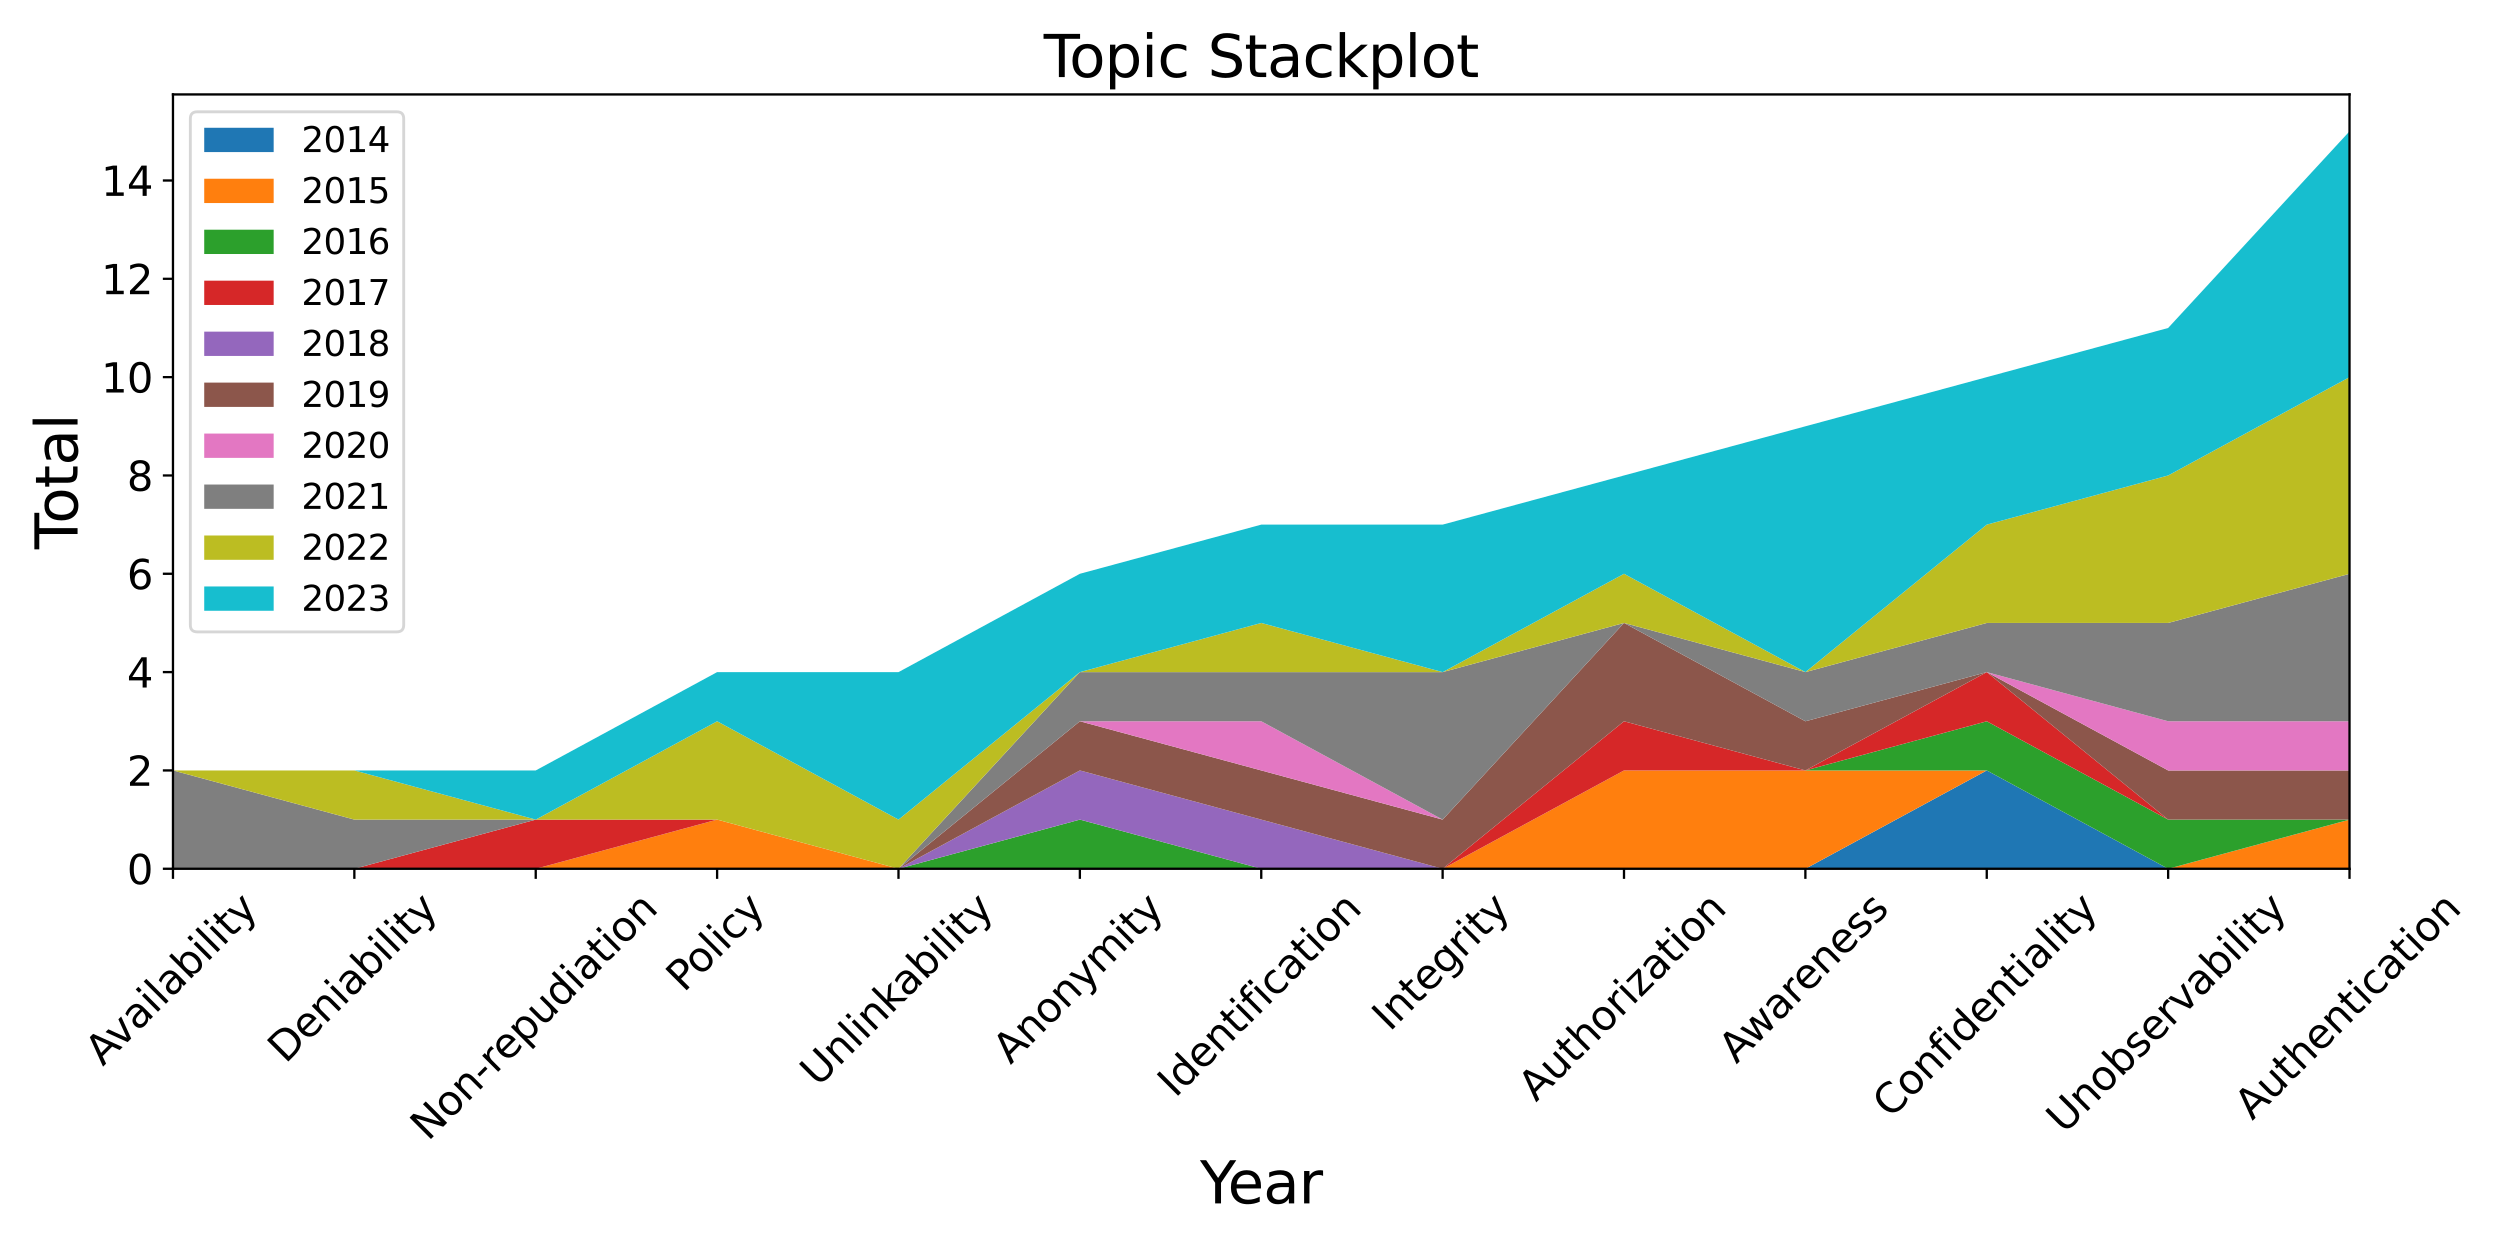 <?xml version="1.0" encoding="utf-8" standalone="no"?>
<!DOCTYPE svg PUBLIC "-//W3C//DTD SVG 1.1//EN"
  "http://www.w3.org/Graphics/SVG/1.1/DTD/svg11.dtd">
<svg xmlns:xlink="http://www.w3.org/1999/xlink" width="864pt" height="432pt" viewBox="0 0 864 432" xmlns="http://www.w3.org/2000/svg" version="1.1">
 <defs>
  <style type="text/css">*{stroke-linejoin: round; stroke-linecap: butt}</style>
 </defs>
 <g id="figure_1">
  <g id="patch_1">
   <path d="M 0 432 
L 864 432 
L 864 0 
L 0 0 
z
" style="fill: #ffffff"/>
  </g>
  <g id="axes_1">
   <g id="patch_2">
    <path d="M 59.78 300.245 
L 811.993 300.245 
L 811.993 32.64 
L 59.78 32.64 
z
" style="fill: #ffffff"/>
   </g>
   <g id="PolyCollection_1">
    <path d="M 59.78 300.245 
L 59.78 300.245 
L 122.464 300.245 
L 185.149 300.245 
L 247.833 300.245 
L 310.518 300.245 
L 373.202 300.245 
L 435.887 300.245 
L 498.571 300.245 
L 561.256 300.245 
L 623.94 300.245 
L 686.624 300.245 
L 749.309 300.245 
L 811.993 300.245 
L 811.993 300.245 
L 811.993 300.245 
L 749.309 300.245 
L 686.624 266.263 
L 623.94 300.245 
L 561.256 300.245 
L 498.571 300.245 
L 435.887 300.245 
L 373.202 300.245 
L 310.518 300.245 
L 247.833 300.245 
L 185.149 300.245 
L 122.464 300.245 
L 59.78 300.245 
z
" clip-path="url(#p90715663e7)" style="fill: #1f77b4"/>
   </g>
   <g id="PolyCollection_2">
    <path d="M 59.78 300.245 
L 59.78 300.245 
L 122.464 300.245 
L 185.149 300.245 
L 247.833 300.245 
L 310.518 300.245 
L 373.202 300.245 
L 435.887 300.245 
L 498.571 300.245 
L 561.256 300.245 
L 623.94 300.245 
L 686.624 266.263 
L 749.309 300.245 
L 811.993 300.245 
L 811.993 283.254 
L 811.993 283.254 
L 749.309 300.245 
L 686.624 266.263 
L 623.94 266.263 
L 561.256 266.263 
L 498.571 300.245 
L 435.887 300.245 
L 373.202 300.245 
L 310.518 300.245 
L 247.833 283.254 
L 185.149 300.245 
L 122.464 300.245 
L 59.78 300.245 
z
" clip-path="url(#p90715663e7)" style="fill: #ff7f0e"/>
   </g>
   <g id="PolyCollection_3">
    <path d="M 59.78 300.245 
L 59.78 300.245 
L 122.464 300.245 
L 185.149 300.245 
L 247.833 283.254 
L 310.518 300.245 
L 373.202 300.245 
L 435.887 300.245 
L 498.571 300.245 
L 561.256 266.263 
L 623.94 266.263 
L 686.624 266.263 
L 749.309 300.245 
L 811.993 283.254 
L 811.993 283.254 
L 811.993 283.254 
L 749.309 283.254 
L 686.624 249.272 
L 623.94 266.263 
L 561.256 266.263 
L 498.571 300.245 
L 435.887 300.245 
L 373.202 283.254 
L 310.518 300.245 
L 247.833 283.254 
L 185.149 300.245 
L 122.464 300.245 
L 59.78 300.245 
z
" clip-path="url(#p90715663e7)" style="fill: #2ca02c"/>
   </g>
   <g id="PolyCollection_4">
    <path d="M 59.78 300.245 
L 59.78 300.245 
L 122.464 300.245 
L 185.149 300.245 
L 247.833 283.254 
L 310.518 300.245 
L 373.202 283.254 
L 435.887 300.245 
L 498.571 300.245 
L 561.256 266.263 
L 623.94 266.263 
L 686.624 249.272 
L 749.309 283.254 
L 811.993 283.254 
L 811.993 283.254 
L 811.993 283.254 
L 749.309 283.254 
L 686.624 232.281 
L 623.94 266.263 
L 561.256 249.272 
L 498.571 300.245 
L 435.887 300.245 
L 373.202 283.254 
L 310.518 300.245 
L 247.833 283.254 
L 185.149 283.254 
L 122.464 300.245 
L 59.78 300.245 
z
" clip-path="url(#p90715663e7)" style="fill: #d62728"/>
   </g>
   <g id="PolyCollection_5">
    <path d="M 59.78 300.245 
L 59.78 300.245 
L 122.464 300.245 
L 185.149 283.254 
L 247.833 283.254 
L 310.518 300.245 
L 373.202 283.254 
L 435.887 300.245 
L 498.571 300.245 
L 561.256 249.272 
L 623.94 266.263 
L 686.624 232.281 
L 749.309 283.254 
L 811.993 283.254 
L 811.993 283.254 
L 811.993 283.254 
L 749.309 283.254 
L 686.624 232.281 
L 623.94 266.263 
L 561.256 249.272 
L 498.571 300.245 
L 435.887 283.254 
L 373.202 266.263 
L 310.518 300.245 
L 247.833 283.254 
L 185.149 283.254 
L 122.464 300.245 
L 59.78 300.245 
z
" clip-path="url(#p90715663e7)" style="fill: #9467bd"/>
   </g>
   <g id="PolyCollection_6">
    <path d="M 59.78 300.245 
L 59.78 300.245 
L 122.464 300.245 
L 185.149 283.254 
L 247.833 283.254 
L 310.518 300.245 
L 373.202 266.263 
L 435.887 283.254 
L 498.571 300.245 
L 561.256 249.272 
L 623.94 266.263 
L 686.624 232.281 
L 749.309 283.254 
L 811.993 283.254 
L 811.993 266.263 
L 811.993 266.263 
L 749.309 266.263 
L 686.624 232.281 
L 623.94 249.272 
L 561.256 215.291 
L 498.571 283.254 
L 435.887 266.263 
L 373.202 249.272 
L 310.518 300.245 
L 247.833 283.254 
L 185.149 283.254 
L 122.464 300.245 
L 59.78 300.245 
z
" clip-path="url(#p90715663e7)" style="fill: #8c564b"/>
   </g>
   <g id="PolyCollection_7">
    <path d="M 59.78 300.245 
L 59.78 300.245 
L 122.464 300.245 
L 185.149 283.254 
L 247.833 283.254 
L 310.518 300.245 
L 373.202 249.272 
L 435.887 266.263 
L 498.571 283.254 
L 561.256 215.291 
L 623.94 249.272 
L 686.624 232.281 
L 749.309 266.263 
L 811.993 266.263 
L 811.993 249.272 
L 811.993 249.272 
L 749.309 249.272 
L 686.624 232.281 
L 623.94 249.272 
L 561.256 215.291 
L 498.571 283.254 
L 435.887 249.272 
L 373.202 249.272 
L 310.518 300.245 
L 247.833 283.254 
L 185.149 283.254 
L 122.464 300.245 
L 59.78 300.245 
z
" clip-path="url(#p90715663e7)" style="fill: #e377c2"/>
   </g>
   <g id="PolyCollection_8">
    <path d="M 59.78 266.263 
L 59.78 300.245 
L 122.464 300.245 
L 185.149 283.254 
L 247.833 283.254 
L 310.518 300.245 
L 373.202 249.272 
L 435.887 249.272 
L 498.571 283.254 
L 561.256 215.291 
L 623.94 249.272 
L 686.624 232.281 
L 749.309 249.272 
L 811.993 249.272 
L 811.993 198.3 
L 811.993 198.3 
L 749.309 215.291 
L 686.624 215.291 
L 623.94 232.281 
L 561.256 215.291 
L 498.571 232.281 
L 435.887 232.281 
L 373.202 232.281 
L 310.518 300.245 
L 247.833 283.254 
L 185.149 283.254 
L 122.464 283.254 
L 59.78 266.263 
z
" clip-path="url(#p90715663e7)" style="fill: #7f7f7f"/>
   </g>
   <g id="PolyCollection_9">
    <path d="M 59.78 266.263 
L 59.78 266.263 
L 122.464 283.254 
L 185.149 283.254 
L 247.833 283.254 
L 310.518 300.245 
L 373.202 232.281 
L 435.887 232.281 
L 498.571 232.281 
L 561.256 215.291 
L 623.94 232.281 
L 686.624 215.291 
L 749.309 215.291 
L 811.993 198.3 
L 811.993 130.337 
L 811.993 130.337 
L 749.309 164.318 
L 686.624 181.309 
L 623.94 232.281 
L 561.256 198.3 
L 498.571 232.281 
L 435.887 215.291 
L 373.202 232.281 
L 310.518 283.254 
L 247.833 249.272 
L 185.149 283.254 
L 122.464 266.263 
L 59.78 266.263 
z
" clip-path="url(#p90715663e7)" style="fill: #bcbd22"/>
   </g>
   <g id="PolyCollection_10">
    <path d="M 59.78 266.263 
L 59.78 266.263 
L 122.464 266.263 
L 185.149 283.254 
L 247.833 249.272 
L 310.518 283.254 
L 373.202 232.281 
L 435.887 215.291 
L 498.571 232.281 
L 561.256 198.3 
L 623.94 232.281 
L 686.624 181.309 
L 749.309 164.318 
L 811.993 130.337 
L 811.993 45.383 
L 811.993 45.383 
L 749.309 113.346 
L 686.624 130.337 
L 623.94 147.328 
L 561.256 164.318 
L 498.571 181.309 
L 435.887 181.309 
L 373.202 198.3 
L 310.518 232.281 
L 247.833 232.281 
L 185.149 266.263 
L 122.464 266.263 
L 59.78 266.263 
z
" clip-path="url(#p90715663e7)" style="fill: #17becf"/>
   </g>
   <g id="matplotlib.axis_1">
    <g id="xtick_1">
     <g id="line2d_1">
      <defs>
       <path id="m2ca0eb088c" d="M 0 0 
L 0 3.5 
" style="stroke: #000000; stroke-width: 0.8"/>
      </defs>
      <g>
       <use xlink:href="#m2ca0eb088c" x="59.78" y="300.245" style="stroke: #000000; stroke-width: 0.8"/>
      </g>
     </g>
     <g id="text_1">
      <!-- Availability -->
      <g transform="translate(35.532 368.725) rotate(-45) scale(0.14 -0.14)">
       <defs>
        <path id="DejaVuSans-41" d="M 2188 4044 
L 1331 1722 
L 3047 1722 
L 2188 4044 
z
M 1831 4666 
L 2547 4666 
L 4325 0 
L 3669 0 
L 3244 1197 
L 1141 1197 
L 716 0 
L 50 0 
L 1831 4666 
z
" transform="scale(0.016)"/>
        <path id="DejaVuSans-76" d="M 191 3500 
L 800 3500 
L 1894 563 
L 2988 3500 
L 3597 3500 
L 2284 0 
L 1503 0 
L 191 3500 
z
" transform="scale(0.016)"/>
        <path id="DejaVuSans-61" d="M 2194 1759 
Q 1497 1759 1228 1600 
Q 959 1441 959 1056 
Q 959 750 1161 570 
Q 1363 391 1709 391 
Q 2188 391 2477 730 
Q 2766 1069 2766 1631 
L 2766 1759 
L 2194 1759 
z
M 3341 1997 
L 3341 0 
L 2766 0 
L 2766 531 
Q 2569 213 2275 61 
Q 1981 -91 1556 -91 
Q 1019 -91 701 211 
Q 384 513 384 1019 
Q 384 1609 779 1909 
Q 1175 2209 1959 2209 
L 2766 2209 
L 2766 2266 
Q 2766 2663 2505 2880 
Q 2244 3097 1772 3097 
Q 1472 3097 1187 3025 
Q 903 2953 641 2809 
L 641 3341 
Q 956 3463 1253 3523 
Q 1550 3584 1831 3584 
Q 2591 3584 2966 3190 
Q 3341 2797 3341 1997 
z
" transform="scale(0.016)"/>
        <path id="DejaVuSans-69" d="M 603 3500 
L 1178 3500 
L 1178 0 
L 603 0 
L 603 3500 
z
M 603 4863 
L 1178 4863 
L 1178 4134 
L 603 4134 
L 603 4863 
z
" transform="scale(0.016)"/>
        <path id="DejaVuSans-6c" d="M 603 4863 
L 1178 4863 
L 1178 0 
L 603 0 
L 603 4863 
z
" transform="scale(0.016)"/>
        <path id="DejaVuSans-62" d="M 3116 1747 
Q 3116 2381 2855 2742 
Q 2594 3103 2138 3103 
Q 1681 3103 1420 2742 
Q 1159 2381 1159 1747 
Q 1159 1113 1420 752 
Q 1681 391 2138 391 
Q 2594 391 2855 752 
Q 3116 1113 3116 1747 
z
M 1159 2969 
Q 1341 3281 1617 3432 
Q 1894 3584 2278 3584 
Q 2916 3584 3314 3078 
Q 3713 2572 3713 1747 
Q 3713 922 3314 415 
Q 2916 -91 2278 -91 
Q 1894 -91 1617 61 
Q 1341 213 1159 525 
L 1159 0 
L 581 0 
L 581 4863 
L 1159 4863 
L 1159 2969 
z
" transform="scale(0.016)"/>
        <path id="DejaVuSans-74" d="M 1172 4494 
L 1172 3500 
L 2356 3500 
L 2356 3053 
L 1172 3053 
L 1172 1153 
Q 1172 725 1289 603 
Q 1406 481 1766 481 
L 2356 481 
L 2356 0 
L 1766 0 
Q 1100 0 847 248 
Q 594 497 594 1153 
L 594 3053 
L 172 3053 
L 172 3500 
L 594 3500 
L 594 4494 
L 1172 4494 
z
" transform="scale(0.016)"/>
        <path id="DejaVuSans-79" d="M 2059 -325 
Q 1816 -950 1584 -1140 
Q 1353 -1331 966 -1331 
L 506 -1331 
L 506 -850 
L 844 -850 
Q 1081 -850 1212 -737 
Q 1344 -625 1503 -206 
L 1606 56 
L 191 3500 
L 800 3500 
L 1894 763 
L 2988 3500 
L 3597 3500 
L 2059 -325 
z
" transform="scale(0.016)"/>
       </defs>
       <use xlink:href="#DejaVuSans-41"/>
       <use xlink:href="#DejaVuSans-76" x="62.533"/>
       <use xlink:href="#DejaVuSans-61" x="121.713"/>
       <use xlink:href="#DejaVuSans-69" x="182.992"/>
       <use xlink:href="#DejaVuSans-6c" x="210.775"/>
       <use xlink:href="#DejaVuSans-61" x="238.559"/>
       <use xlink:href="#DejaVuSans-62" x="299.838"/>
       <use xlink:href="#DejaVuSans-69" x="363.314"/>
       <use xlink:href="#DejaVuSans-6c" x="391.098"/>
       <use xlink:href="#DejaVuSans-69" x="418.881"/>
       <use xlink:href="#DejaVuSans-74" x="446.664"/>
       <use xlink:href="#DejaVuSans-79" x="485.873"/>
      </g>
     </g>
    </g>
    <g id="xtick_2">
     <g id="line2d_2">
      <g>
       <use xlink:href="#m2ca0eb088c" x="122.464" y="300.245" style="stroke: #000000; stroke-width: 0.8"/>
      </g>
     </g>
     <g id="text_2">
      <!-- Deniability -->
      <g transform="translate(98.656 367.846) rotate(-45) scale(0.14 -0.14)">
       <defs>
        <path id="DejaVuSans-44" d="M 1259 4147 
L 1259 519 
L 2022 519 
Q 2988 519 3436 956 
Q 3884 1394 3884 2338 
Q 3884 3275 3436 3711 
Q 2988 4147 2022 4147 
L 1259 4147 
z
M 628 4666 
L 1925 4666 
Q 3281 4666 3915 4102 
Q 4550 3538 4550 2338 
Q 4550 1131 3912 565 
Q 3275 0 1925 0 
L 628 0 
L 628 4666 
z
" transform="scale(0.016)"/>
        <path id="DejaVuSans-65" d="M 3597 1894 
L 3597 1613 
L 953 1613 
Q 991 1019 1311 708 
Q 1631 397 2203 397 
Q 2534 397 2845 478 
Q 3156 559 3463 722 
L 3463 178 
Q 3153 47 2828 -22 
Q 2503 -91 2169 -91 
Q 1331 -91 842 396 
Q 353 884 353 1716 
Q 353 2575 817 3079 
Q 1281 3584 2069 3584 
Q 2775 3584 3186 3129 
Q 3597 2675 3597 1894 
z
M 3022 2063 
Q 3016 2534 2758 2815 
Q 2500 3097 2075 3097 
Q 1594 3097 1305 2825 
Q 1016 2553 972 2059 
L 3022 2063 
z
" transform="scale(0.016)"/>
        <path id="DejaVuSans-6e" d="M 3513 2113 
L 3513 0 
L 2938 0 
L 2938 2094 
Q 2938 2591 2744 2837 
Q 2550 3084 2163 3084 
Q 1697 3084 1428 2787 
Q 1159 2491 1159 1978 
L 1159 0 
L 581 0 
L 581 3500 
L 1159 3500 
L 1159 2956 
Q 1366 3272 1645 3428 
Q 1925 3584 2291 3584 
Q 2894 3584 3203 3211 
Q 3513 2838 3513 2113 
z
" transform="scale(0.016)"/>
       </defs>
       <use xlink:href="#DejaVuSans-44"/>
       <use xlink:href="#DejaVuSans-65" x="77.002"/>
       <use xlink:href="#DejaVuSans-6e" x="138.525"/>
       <use xlink:href="#DejaVuSans-69" x="201.904"/>
       <use xlink:href="#DejaVuSans-61" x="229.688"/>
       <use xlink:href="#DejaVuSans-62" x="290.967"/>
       <use xlink:href="#DejaVuSans-69" x="354.443"/>
       <use xlink:href="#DejaVuSans-6c" x="382.227"/>
       <use xlink:href="#DejaVuSans-69" x="410.01"/>
       <use xlink:href="#DejaVuSans-74" x="437.793"/>
       <use xlink:href="#DejaVuSans-79" x="477.002"/>
      </g>
     </g>
    </g>
    <g id="xtick_3">
     <g id="line2d_3">
      <g>
       <use xlink:href="#m2ca0eb088c" x="185.149" y="300.245" style="stroke: #000000; stroke-width: 0.8"/>
      </g>
     </g>
     <g id="text_3">
      <!-- Non-repudiation -->
      <g transform="translate(147.946 394.635) rotate(-45) scale(0.14 -0.14)">
       <defs>
        <path id="DejaVuSans-4e" d="M 628 4666 
L 1478 4666 
L 3547 763 
L 3547 4666 
L 4159 4666 
L 4159 0 
L 3309 0 
L 1241 3903 
L 1241 0 
L 628 0 
L 628 4666 
z
" transform="scale(0.016)"/>
        <path id="DejaVuSans-6f" d="M 1959 3097 
Q 1497 3097 1228 2736 
Q 959 2375 959 1747 
Q 959 1119 1226 758 
Q 1494 397 1959 397 
Q 2419 397 2687 759 
Q 2956 1122 2956 1747 
Q 2956 2369 2687 2733 
Q 2419 3097 1959 3097 
z
M 1959 3584 
Q 2709 3584 3137 3096 
Q 3566 2609 3566 1747 
Q 3566 888 3137 398 
Q 2709 -91 1959 -91 
Q 1206 -91 779 398 
Q 353 888 353 1747 
Q 353 2609 779 3096 
Q 1206 3584 1959 3584 
z
" transform="scale(0.016)"/>
        <path id="DejaVuSans-2d" d="M 313 2009 
L 1997 2009 
L 1997 1497 
L 313 1497 
L 313 2009 
z
" transform="scale(0.016)"/>
        <path id="DejaVuSans-72" d="M 2631 2963 
Q 2534 3019 2420 3045 
Q 2306 3072 2169 3072 
Q 1681 3072 1420 2755 
Q 1159 2438 1159 1844 
L 1159 0 
L 581 0 
L 581 3500 
L 1159 3500 
L 1159 2956 
Q 1341 3275 1631 3429 
Q 1922 3584 2338 3584 
Q 2397 3584 2469 3576 
Q 2541 3569 2628 3553 
L 2631 2963 
z
" transform="scale(0.016)"/>
        <path id="DejaVuSans-70" d="M 1159 525 
L 1159 -1331 
L 581 -1331 
L 581 3500 
L 1159 3500 
L 1159 2969 
Q 1341 3281 1617 3432 
Q 1894 3584 2278 3584 
Q 2916 3584 3314 3078 
Q 3713 2572 3713 1747 
Q 3713 922 3314 415 
Q 2916 -91 2278 -91 
Q 1894 -91 1617 61 
Q 1341 213 1159 525 
z
M 3116 1747 
Q 3116 2381 2855 2742 
Q 2594 3103 2138 3103 
Q 1681 3103 1420 2742 
Q 1159 2381 1159 1747 
Q 1159 1113 1420 752 
Q 1681 391 2138 391 
Q 2594 391 2855 752 
Q 3116 1113 3116 1747 
z
" transform="scale(0.016)"/>
        <path id="DejaVuSans-75" d="M 544 1381 
L 544 3500 
L 1119 3500 
L 1119 1403 
Q 1119 906 1312 657 
Q 1506 409 1894 409 
Q 2359 409 2629 706 
Q 2900 1003 2900 1516 
L 2900 3500 
L 3475 3500 
L 3475 0 
L 2900 0 
L 2900 538 
Q 2691 219 2414 64 
Q 2138 -91 1772 -91 
Q 1169 -91 856 284 
Q 544 659 544 1381 
z
M 1991 3584 
L 1991 3584 
z
" transform="scale(0.016)"/>
        <path id="DejaVuSans-64" d="M 2906 2969 
L 2906 4863 
L 3481 4863 
L 3481 0 
L 2906 0 
L 2906 525 
Q 2725 213 2448 61 
Q 2172 -91 1784 -91 
Q 1150 -91 751 415 
Q 353 922 353 1747 
Q 353 2572 751 3078 
Q 1150 3584 1784 3584 
Q 2172 3584 2448 3432 
Q 2725 3281 2906 2969 
z
M 947 1747 
Q 947 1113 1208 752 
Q 1469 391 1925 391 
Q 2381 391 2643 752 
Q 2906 1113 2906 1747 
Q 2906 2381 2643 2742 
Q 2381 3103 1925 3103 
Q 1469 3103 1208 2742 
Q 947 2381 947 1747 
z
" transform="scale(0.016)"/>
       </defs>
       <use xlink:href="#DejaVuSans-4e"/>
       <use xlink:href="#DejaVuSans-6f" x="74.805"/>
       <use xlink:href="#DejaVuSans-6e" x="135.986"/>
       <use xlink:href="#DejaVuSans-2d" x="199.365"/>
       <use xlink:href="#DejaVuSans-72" x="235.449"/>
       <use xlink:href="#DejaVuSans-65" x="274.312"/>
       <use xlink:href="#DejaVuSans-70" x="335.836"/>
       <use xlink:href="#DejaVuSans-75" x="399.312"/>
       <use xlink:href="#DejaVuSans-64" x="462.691"/>
       <use xlink:href="#DejaVuSans-69" x="526.168"/>
       <use xlink:href="#DejaVuSans-61" x="553.951"/>
       <use xlink:href="#DejaVuSans-74" x="615.23"/>
       <use xlink:href="#DejaVuSans-69" x="654.439"/>
       <use xlink:href="#DejaVuSans-6f" x="682.223"/>
       <use xlink:href="#DejaVuSans-6e" x="743.404"/>
      </g>
     </g>
    </g>
    <g id="xtick_4">
     <g id="line2d_4">
      <g>
       <use xlink:href="#m2ca0eb088c" x="247.833" y="300.245" style="stroke: #000000; stroke-width: 0.8"/>
      </g>
     </g>
     <g id="text_4">
      <!-- Policy -->
      <g transform="translate(236.33 343.237) rotate(-45) scale(0.14 -0.14)">
       <defs>
        <path id="DejaVuSans-50" d="M 1259 4147 
L 1259 2394 
L 2053 2394 
Q 2494 2394 2734 2622 
Q 2975 2850 2975 3272 
Q 2975 3691 2734 3919 
Q 2494 4147 2053 4147 
L 1259 4147 
z
M 628 4666 
L 2053 4666 
Q 2838 4666 3239 4311 
Q 3641 3956 3641 3272 
Q 3641 2581 3239 2228 
Q 2838 1875 2053 1875 
L 1259 1875 
L 1259 0 
L 628 0 
L 628 4666 
z
" transform="scale(0.016)"/>
        <path id="DejaVuSans-63" d="M 3122 3366 
L 3122 2828 
Q 2878 2963 2633 3030 
Q 2388 3097 2138 3097 
Q 1578 3097 1268 2742 
Q 959 2388 959 1747 
Q 959 1106 1268 751 
Q 1578 397 2138 397 
Q 2388 397 2633 464 
Q 2878 531 3122 666 
L 3122 134 
Q 2881 22 2623 -34 
Q 2366 -91 2075 -91 
Q 1284 -91 818 406 
Q 353 903 353 1747 
Q 353 2603 823 3093 
Q 1294 3584 2113 3584 
Q 2378 3584 2631 3529 
Q 2884 3475 3122 3366 
z
" transform="scale(0.016)"/>
       </defs>
       <use xlink:href="#DejaVuSans-50"/>
       <use xlink:href="#DejaVuSans-6f" x="56.678"/>
       <use xlink:href="#DejaVuSans-6c" x="117.859"/>
       <use xlink:href="#DejaVuSans-69" x="145.643"/>
       <use xlink:href="#DejaVuSans-63" x="173.426"/>
       <use xlink:href="#DejaVuSans-79" x="228.406"/>
      </g>
     </g>
    </g>
    <g id="xtick_5">
     <g id="line2d_5">
      <g>
       <use xlink:href="#m2ca0eb088c" x="310.518" y="300.245" style="stroke: #000000; stroke-width: 0.8"/>
      </g>
     </g>
     <g id="text_5">
      <!-- Unlinkability -->
      <g transform="translate(282.652 375.961) rotate(-45) scale(0.14 -0.14)">
       <defs>
        <path id="DejaVuSans-55" d="M 556 4666 
L 1191 4666 
L 1191 1831 
Q 1191 1081 1462 751 
Q 1734 422 2344 422 
Q 2950 422 3222 751 
Q 3494 1081 3494 1831 
L 3494 4666 
L 4128 4666 
L 4128 1753 
Q 4128 841 3676 375 
Q 3225 -91 2344 -91 
Q 1459 -91 1007 375 
Q 556 841 556 1753 
L 556 4666 
z
" transform="scale(0.016)"/>
        <path id="DejaVuSans-6b" d="M 581 4863 
L 1159 4863 
L 1159 1991 
L 2875 3500 
L 3609 3500 
L 1753 1863 
L 3688 0 
L 2938 0 
L 1159 1709 
L 1159 0 
L 581 0 
L 581 4863 
z
" transform="scale(0.016)"/>
       </defs>
       <use xlink:href="#DejaVuSans-55"/>
       <use xlink:href="#DejaVuSans-6e" x="73.193"/>
       <use xlink:href="#DejaVuSans-6c" x="136.572"/>
       <use xlink:href="#DejaVuSans-69" x="164.355"/>
       <use xlink:href="#DejaVuSans-6e" x="192.139"/>
       <use xlink:href="#DejaVuSans-6b" x="255.518"/>
       <use xlink:href="#DejaVuSans-61" x="311.678"/>
       <use xlink:href="#DejaVuSans-62" x="372.957"/>
       <use xlink:href="#DejaVuSans-69" x="436.434"/>
       <use xlink:href="#DejaVuSans-6c" x="464.217"/>
       <use xlink:href="#DejaVuSans-69" x="492"/>
       <use xlink:href="#DejaVuSans-74" x="519.783"/>
       <use xlink:href="#DejaVuSans-79" x="558.992"/>
      </g>
     </g>
    </g>
    <g id="xtick_6">
     <g id="line2d_6">
      <g>
       <use xlink:href="#m2ca0eb088c" x="373.202" y="300.245" style="stroke: #000000; stroke-width: 0.8"/>
      </g>
     </g>
     <g id="text_6">
      <!-- Anonymity -->
      <g transform="translate(349.249 368.136) rotate(-45) scale(0.14 -0.14)">
       <defs>
        <path id="DejaVuSans-6d" d="M 3328 2828 
Q 3544 3216 3844 3400 
Q 4144 3584 4550 3584 
Q 5097 3584 5394 3201 
Q 5691 2819 5691 2113 
L 5691 0 
L 5113 0 
L 5113 2094 
Q 5113 2597 4934 2840 
Q 4756 3084 4391 3084 
Q 3944 3084 3684 2787 
Q 3425 2491 3425 1978 
L 3425 0 
L 2847 0 
L 2847 2094 
Q 2847 2600 2669 2842 
Q 2491 3084 2119 3084 
Q 1678 3084 1418 2786 
Q 1159 2488 1159 1978 
L 1159 0 
L 581 0 
L 581 3500 
L 1159 3500 
L 1159 2956 
Q 1356 3278 1631 3431 
Q 1906 3584 2284 3584 
Q 2666 3584 2933 3390 
Q 3200 3197 3328 2828 
z
" transform="scale(0.016)"/>
       </defs>
       <use xlink:href="#DejaVuSans-41"/>
       <use xlink:href="#DejaVuSans-6e" x="68.408"/>
       <use xlink:href="#DejaVuSans-6f" x="131.787"/>
       <use xlink:href="#DejaVuSans-6e" x="192.969"/>
       <use xlink:href="#DejaVuSans-79" x="256.348"/>
       <use xlink:href="#DejaVuSans-6d" x="315.527"/>
       <use xlink:href="#DejaVuSans-69" x="412.939"/>
       <use xlink:href="#DejaVuSans-74" x="440.723"/>
       <use xlink:href="#DejaVuSans-79" x="479.932"/>
      </g>
     </g>
    </g>
    <g id="xtick_7">
     <g id="line2d_7">
      <g>
       <use xlink:href="#m2ca0eb088c" x="435.887" y="300.245" style="stroke: #000000; stroke-width: 0.8"/>
      </g>
     </g>
     <g id="text_7">
      <!-- Identification -->
      <g transform="translate(406.164 379.675) rotate(-45) scale(0.14 -0.14)">
       <defs>
        <path id="DejaVuSans-49" d="M 628 4666 
L 1259 4666 
L 1259 0 
L 628 0 
L 628 4666 
z
" transform="scale(0.016)"/>
        <path id="DejaVuSans-66" d="M 2375 4863 
L 2375 4384 
L 1825 4384 
Q 1516 4384 1395 4259 
Q 1275 4134 1275 3809 
L 1275 3500 
L 2222 3500 
L 2222 3053 
L 1275 3053 
L 1275 0 
L 697 0 
L 697 3053 
L 147 3053 
L 147 3500 
L 697 3500 
L 697 3744 
Q 697 4328 969 4595 
Q 1241 4863 1831 4863 
L 2375 4863 
z
" transform="scale(0.016)"/>
       </defs>
       <use xlink:href="#DejaVuSans-49"/>
       <use xlink:href="#DejaVuSans-64" x="29.492"/>
       <use xlink:href="#DejaVuSans-65" x="92.969"/>
       <use xlink:href="#DejaVuSans-6e" x="154.492"/>
       <use xlink:href="#DejaVuSans-74" x="217.871"/>
       <use xlink:href="#DejaVuSans-69" x="257.08"/>
       <use xlink:href="#DejaVuSans-66" x="284.863"/>
       <use xlink:href="#DejaVuSans-69" x="320.068"/>
       <use xlink:href="#DejaVuSans-63" x="347.852"/>
       <use xlink:href="#DejaVuSans-61" x="402.832"/>
       <use xlink:href="#DejaVuSans-74" x="464.111"/>
       <use xlink:href="#DejaVuSans-69" x="503.32"/>
       <use xlink:href="#DejaVuSans-6f" x="531.104"/>
       <use xlink:href="#DejaVuSans-6e" x="592.285"/>
      </g>
     </g>
    </g>
    <g id="xtick_8">
     <g id="line2d_8">
      <g>
       <use xlink:href="#m2ca0eb088c" x="498.571" y="300.245" style="stroke: #000000; stroke-width: 0.8"/>
      </g>
     </g>
     <g id="text_8">
      <!-- Integrity -->
      <g transform="translate(480.297 356.778) rotate(-45) scale(0.14 -0.14)">
       <defs>
        <path id="DejaVuSans-67" d="M 2906 1791 
Q 2906 2416 2648 2759 
Q 2391 3103 1925 3103 
Q 1463 3103 1205 2759 
Q 947 2416 947 1791 
Q 947 1169 1205 825 
Q 1463 481 1925 481 
Q 2391 481 2648 825 
Q 2906 1169 2906 1791 
z
M 3481 434 
Q 3481 -459 3084 -895 
Q 2688 -1331 1869 -1331 
Q 1566 -1331 1297 -1286 
Q 1028 -1241 775 -1147 
L 775 -588 
Q 1028 -725 1275 -790 
Q 1522 -856 1778 -856 
Q 2344 -856 2625 -561 
Q 2906 -266 2906 331 
L 2906 616 
Q 2728 306 2450 153 
Q 2172 0 1784 0 
Q 1141 0 747 490 
Q 353 981 353 1791 
Q 353 2603 747 3093 
Q 1141 3584 1784 3584 
Q 2172 3584 2450 3431 
Q 2728 3278 2906 2969 
L 2906 3500 
L 3481 3500 
L 3481 434 
z
" transform="scale(0.016)"/>
       </defs>
       <use xlink:href="#DejaVuSans-49"/>
       <use xlink:href="#DejaVuSans-6e" x="29.492"/>
       <use xlink:href="#DejaVuSans-74" x="92.871"/>
       <use xlink:href="#DejaVuSans-65" x="132.08"/>
       <use xlink:href="#DejaVuSans-67" x="193.604"/>
       <use xlink:href="#DejaVuSans-72" x="257.08"/>
       <use xlink:href="#DejaVuSans-69" x="298.193"/>
       <use xlink:href="#DejaVuSans-74" x="325.977"/>
       <use xlink:href="#DejaVuSans-79" x="365.186"/>
      </g>
     </g>
    </g>
    <g id="xtick_9">
     <g id="line2d_9">
      <g>
       <use xlink:href="#m2ca0eb088c" x="561.256" y="300.245" style="stroke: #000000; stroke-width: 0.8"/>
      </g>
     </g>
     <g id="text_9">
      <!-- Authorization -->
      <g transform="translate(530.836 381.068) rotate(-45) scale(0.14 -0.14)">
       <defs>
        <path id="DejaVuSans-68" d="M 3513 2113 
L 3513 0 
L 2938 0 
L 2938 2094 
Q 2938 2591 2744 2837 
Q 2550 3084 2163 3084 
Q 1697 3084 1428 2787 
Q 1159 2491 1159 1978 
L 1159 0 
L 581 0 
L 581 4863 
L 1159 4863 
L 1159 2956 
Q 1366 3272 1645 3428 
Q 1925 3584 2291 3584 
Q 2894 3584 3203 3211 
Q 3513 2838 3513 2113 
z
" transform="scale(0.016)"/>
        <path id="DejaVuSans-7a" d="M 353 3500 
L 3084 3500 
L 3084 2975 
L 922 459 
L 3084 459 
L 3084 0 
L 275 0 
L 275 525 
L 2438 3041 
L 353 3041 
L 353 3500 
z
" transform="scale(0.016)"/>
       </defs>
       <use xlink:href="#DejaVuSans-41"/>
       <use xlink:href="#DejaVuSans-75" x="68.408"/>
       <use xlink:href="#DejaVuSans-74" x="131.787"/>
       <use xlink:href="#DejaVuSans-68" x="170.996"/>
       <use xlink:href="#DejaVuSans-6f" x="234.375"/>
       <use xlink:href="#DejaVuSans-72" x="295.557"/>
       <use xlink:href="#DejaVuSans-69" x="336.67"/>
       <use xlink:href="#DejaVuSans-7a" x="364.453"/>
       <use xlink:href="#DejaVuSans-61" x="416.943"/>
       <use xlink:href="#DejaVuSans-74" x="478.223"/>
       <use xlink:href="#DejaVuSans-69" x="517.432"/>
       <use xlink:href="#DejaVuSans-6f" x="545.215"/>
       <use xlink:href="#DejaVuSans-6e" x="606.396"/>
      </g>
     </g>
    </g>
    <g id="xtick_10">
     <g id="line2d_10">
      <g>
       <use xlink:href="#m2ca0eb088c" x="623.94" y="300.245" style="stroke: #000000; stroke-width: 0.8"/>
      </g>
     </g>
     <g id="text_10">
      <!-- Awareness -->
      <g transform="translate(600.094 367.922) rotate(-45) scale(0.14 -0.14)">
       <defs>
        <path id="DejaVuSans-77" d="M 269 3500 
L 844 3500 
L 1563 769 
L 2278 3500 
L 2956 3500 
L 3675 769 
L 4391 3500 
L 4966 3500 
L 4050 0 
L 3372 0 
L 2619 2869 
L 1863 0 
L 1184 0 
L 269 3500 
z
" transform="scale(0.016)"/>
        <path id="DejaVuSans-73" d="M 2834 3397 
L 2834 2853 
Q 2591 2978 2328 3040 
Q 2066 3103 1784 3103 
Q 1356 3103 1142 2972 
Q 928 2841 928 2578 
Q 928 2378 1081 2264 
Q 1234 2150 1697 2047 
L 1894 2003 
Q 2506 1872 2764 1633 
Q 3022 1394 3022 966 
Q 3022 478 2636 193 
Q 2250 -91 1575 -91 
Q 1294 -91 989 -36 
Q 684 19 347 128 
L 347 722 
Q 666 556 975 473 
Q 1284 391 1588 391 
Q 1994 391 2212 530 
Q 2431 669 2431 922 
Q 2431 1156 2273 1281 
Q 2116 1406 1581 1522 
L 1381 1569 
Q 847 1681 609 1914 
Q 372 2147 372 2553 
Q 372 3047 722 3315 
Q 1072 3584 1716 3584 
Q 2034 3584 2315 3537 
Q 2597 3491 2834 3397 
z
" transform="scale(0.016)"/>
       </defs>
       <use xlink:href="#DejaVuSans-41"/>
       <use xlink:href="#DejaVuSans-77" x="64.408"/>
       <use xlink:href="#DejaVuSans-61" x="146.195"/>
       <use xlink:href="#DejaVuSans-72" x="207.475"/>
       <use xlink:href="#DejaVuSans-65" x="246.338"/>
       <use xlink:href="#DejaVuSans-6e" x="307.861"/>
       <use xlink:href="#DejaVuSans-65" x="371.24"/>
       <use xlink:href="#DejaVuSans-73" x="432.764"/>
       <use xlink:href="#DejaVuSans-73" x="484.863"/>
      </g>
     </g>
    </g>
    <g id="xtick_11">
     <g id="line2d_11">
      <g>
       <use xlink:href="#m2ca0eb088c" x="686.624" y="300.245" style="stroke: #000000; stroke-width: 0.8"/>
      </g>
     </g>
     <g id="text_11">
      <!-- Confidentiality -->
      <g transform="translate(653.323 386.833) rotate(-45) scale(0.14 -0.14)">
       <defs>
        <path id="DejaVuSans-43" d="M 4122 4306 
L 4122 3641 
Q 3803 3938 3442 4084 
Q 3081 4231 2675 4231 
Q 1875 4231 1450 3742 
Q 1025 3253 1025 2328 
Q 1025 1406 1450 917 
Q 1875 428 2675 428 
Q 3081 428 3442 575 
Q 3803 722 4122 1019 
L 4122 359 
Q 3791 134 3420 21 
Q 3050 -91 2638 -91 
Q 1578 -91 968 557 
Q 359 1206 359 2328 
Q 359 3453 968 4101 
Q 1578 4750 2638 4750 
Q 3056 4750 3426 4639 
Q 3797 4528 4122 4306 
z
" transform="scale(0.016)"/>
       </defs>
       <use xlink:href="#DejaVuSans-43"/>
       <use xlink:href="#DejaVuSans-6f" x="69.824"/>
       <use xlink:href="#DejaVuSans-6e" x="131.006"/>
       <use xlink:href="#DejaVuSans-66" x="194.385"/>
       <use xlink:href="#DejaVuSans-69" x="229.59"/>
       <use xlink:href="#DejaVuSans-64" x="257.373"/>
       <use xlink:href="#DejaVuSans-65" x="320.85"/>
       <use xlink:href="#DejaVuSans-6e" x="382.373"/>
       <use xlink:href="#DejaVuSans-74" x="445.752"/>
       <use xlink:href="#DejaVuSans-69" x="484.961"/>
       <use xlink:href="#DejaVuSans-61" x="512.744"/>
       <use xlink:href="#DejaVuSans-6c" x="574.023"/>
       <use xlink:href="#DejaVuSans-69" x="601.807"/>
       <use xlink:href="#DejaVuSans-74" x="629.59"/>
       <use xlink:href="#DejaVuSans-79" x="668.799"/>
      </g>
     </g>
    </g>
    <g id="xtick_12">
     <g id="line2d_12">
      <g>
       <use xlink:href="#m2ca0eb088c" x="749.309" y="300.245" style="stroke: #000000; stroke-width: 0.8"/>
      </g>
     </g>
     <g id="text_12">
      <!-- Unobservability -->
      <g transform="translate(713.351 392.147) rotate(-45) scale(0.14 -0.14)">
       <use xlink:href="#DejaVuSans-55"/>
       <use xlink:href="#DejaVuSans-6e" x="73.193"/>
       <use xlink:href="#DejaVuSans-6f" x="136.572"/>
       <use xlink:href="#DejaVuSans-62" x="197.754"/>
       <use xlink:href="#DejaVuSans-73" x="261.23"/>
       <use xlink:href="#DejaVuSans-65" x="313.33"/>
       <use xlink:href="#DejaVuSans-72" x="374.854"/>
       <use xlink:href="#DejaVuSans-76" x="415.967"/>
       <use xlink:href="#DejaVuSans-61" x="475.146"/>
       <use xlink:href="#DejaVuSans-62" x="536.426"/>
       <use xlink:href="#DejaVuSans-69" x="599.902"/>
       <use xlink:href="#DejaVuSans-6c" x="627.686"/>
       <use xlink:href="#DejaVuSans-69" x="655.469"/>
       <use xlink:href="#DejaVuSans-74" x="683.252"/>
       <use xlink:href="#DejaVuSans-79" x="722.461"/>
      </g>
     </g>
    </g>
    <g id="xtick_13">
     <g id="line2d_13">
      <g>
       <use xlink:href="#m2ca0eb088c" x="811.993" y="300.245" style="stroke: #000000; stroke-width: 0.8"/>
      </g>
     </g>
     <g id="text_13">
      <!-- Authentication -->
      <g transform="translate(778.391 387.435) rotate(-45) scale(0.14 -0.14)">
       <use xlink:href="#DejaVuSans-41"/>
       <use xlink:href="#DejaVuSans-75" x="68.408"/>
       <use xlink:href="#DejaVuSans-74" x="131.787"/>
       <use xlink:href="#DejaVuSans-68" x="170.996"/>
       <use xlink:href="#DejaVuSans-65" x="234.375"/>
       <use xlink:href="#DejaVuSans-6e" x="295.898"/>
       <use xlink:href="#DejaVuSans-74" x="359.277"/>
       <use xlink:href="#DejaVuSans-69" x="398.486"/>
       <use xlink:href="#DejaVuSans-63" x="426.27"/>
       <use xlink:href="#DejaVuSans-61" x="481.25"/>
       <use xlink:href="#DejaVuSans-74" x="542.529"/>
       <use xlink:href="#DejaVuSans-69" x="581.738"/>
       <use xlink:href="#DejaVuSans-6f" x="609.521"/>
       <use xlink:href="#DejaVuSans-6e" x="670.703"/>
      </g>
     </g>
    </g>
    <g id="text_14">
     <!-- Year -->
     <g transform="translate(414.712 415.891) scale(0.2 -0.2)">
      <defs>
       <path id="DejaVuSans-59" d="M -13 4666 
L 666 4666 
L 1959 2747 
L 3244 4666 
L 3922 4666 
L 2272 2222 
L 2272 0 
L 1638 0 
L 1638 2222 
L -13 4666 
z
" transform="scale(0.016)"/>
      </defs>
      <use xlink:href="#DejaVuSans-59"/>
      <use xlink:href="#DejaVuSans-65" x="47.834"/>
      <use xlink:href="#DejaVuSans-61" x="109.357"/>
      <use xlink:href="#DejaVuSans-72" x="170.637"/>
     </g>
    </g>
   </g>
   <g id="matplotlib.axis_2">
    <g id="ytick_1">
     <g id="line2d_14">
      <defs>
       <path id="mfc24ac13a7" d="M 0 0 
L -3.5 0 
" style="stroke: #000000; stroke-width: 0.8"/>
      </defs>
      <g>
       <use xlink:href="#mfc24ac13a7" x="59.78" y="300.245" style="stroke: #000000; stroke-width: 0.8"/>
      </g>
     </g>
     <g id="text_15">
      <!-- 0 -->
      <g transform="translate(43.873 305.563) scale(0.14 -0.14)">
       <defs>
        <path id="DejaVuSans-30" d="M 2034 4250 
Q 1547 4250 1301 3770 
Q 1056 3291 1056 2328 
Q 1056 1369 1301 889 
Q 1547 409 2034 409 
Q 2525 409 2770 889 
Q 3016 1369 3016 2328 
Q 3016 3291 2770 3770 
Q 2525 4250 2034 4250 
z
M 2034 4750 
Q 2819 4750 3233 4129 
Q 3647 3509 3647 2328 
Q 3647 1150 3233 529 
Q 2819 -91 2034 -91 
Q 1250 -91 836 529 
Q 422 1150 422 2328 
Q 422 3509 836 4129 
Q 1250 4750 2034 4750 
z
" transform="scale(0.016)"/>
       </defs>
       <use xlink:href="#DejaVuSans-30"/>
      </g>
     </g>
    </g>
    <g id="ytick_2">
     <g id="line2d_15">
      <g>
       <use xlink:href="#mfc24ac13a7" x="59.78" y="266.263" style="stroke: #000000; stroke-width: 0.8"/>
      </g>
     </g>
     <g id="text_16">
      <!-- 2 -->
      <g transform="translate(43.873 271.582) scale(0.14 -0.14)">
       <defs>
        <path id="DejaVuSans-32" d="M 1228 531 
L 3431 531 
L 3431 0 
L 469 0 
L 469 531 
Q 828 903 1448 1529 
Q 2069 2156 2228 2338 
Q 2531 2678 2651 2914 
Q 2772 3150 2772 3378 
Q 2772 3750 2511 3984 
Q 2250 4219 1831 4219 
Q 1534 4219 1204 4116 
Q 875 4013 500 3803 
L 500 4441 
Q 881 4594 1212 4672 
Q 1544 4750 1819 4750 
Q 2544 4750 2975 4387 
Q 3406 4025 3406 3419 
Q 3406 3131 3298 2873 
Q 3191 2616 2906 2266 
Q 2828 2175 2409 1742 
Q 1991 1309 1228 531 
z
" transform="scale(0.016)"/>
       </defs>
       <use xlink:href="#DejaVuSans-32"/>
      </g>
     </g>
    </g>
    <g id="ytick_3">
     <g id="line2d_16">
      <g>
       <use xlink:href="#mfc24ac13a7" x="59.78" y="232.281" style="stroke: #000000; stroke-width: 0.8"/>
      </g>
     </g>
     <g id="text_17">
      <!-- 4 -->
      <g transform="translate(43.873 237.6) scale(0.14 -0.14)">
       <defs>
        <path id="DejaVuSans-34" d="M 2419 4116 
L 825 1625 
L 2419 1625 
L 2419 4116 
z
M 2253 4666 
L 3047 4666 
L 3047 1625 
L 3713 1625 
L 3713 1100 
L 3047 1100 
L 3047 0 
L 2419 0 
L 2419 1100 
L 313 1100 
L 313 1709 
L 2253 4666 
z
" transform="scale(0.016)"/>
       </defs>
       <use xlink:href="#DejaVuSans-34"/>
      </g>
     </g>
    </g>
    <g id="ytick_4">
     <g id="line2d_17">
      <g>
       <use xlink:href="#mfc24ac13a7" x="59.78" y="198.3" style="stroke: #000000; stroke-width: 0.8"/>
      </g>
     </g>
     <g id="text_18">
      <!-- 6 -->
      <g transform="translate(43.873 203.619) scale(0.14 -0.14)">
       <defs>
        <path id="DejaVuSans-36" d="M 2113 2584 
Q 1688 2584 1439 2293 
Q 1191 2003 1191 1497 
Q 1191 994 1439 701 
Q 1688 409 2113 409 
Q 2538 409 2786 701 
Q 3034 994 3034 1497 
Q 3034 2003 2786 2293 
Q 2538 2584 2113 2584 
z
M 3366 4563 
L 3366 3988 
Q 3128 4100 2886 4159 
Q 2644 4219 2406 4219 
Q 1781 4219 1451 3797 
Q 1122 3375 1075 2522 
Q 1259 2794 1537 2939 
Q 1816 3084 2150 3084 
Q 2853 3084 3261 2657 
Q 3669 2231 3669 1497 
Q 3669 778 3244 343 
Q 2819 -91 2113 -91 
Q 1303 -91 875 529 
Q 447 1150 447 2328 
Q 447 3434 972 4092 
Q 1497 4750 2381 4750 
Q 2619 4750 2861 4703 
Q 3103 4656 3366 4563 
z
" transform="scale(0.016)"/>
       </defs>
       <use xlink:href="#DejaVuSans-36"/>
      </g>
     </g>
    </g>
    <g id="ytick_5">
     <g id="line2d_18">
      <g>
       <use xlink:href="#mfc24ac13a7" x="59.78" y="164.318" style="stroke: #000000; stroke-width: 0.8"/>
      </g>
     </g>
     <g id="text_19">
      <!-- 8 -->
      <g transform="translate(43.873 169.637) scale(0.14 -0.14)">
       <defs>
        <path id="DejaVuSans-38" d="M 2034 2216 
Q 1584 2216 1326 1975 
Q 1069 1734 1069 1313 
Q 1069 891 1326 650 
Q 1584 409 2034 409 
Q 2484 409 2743 651 
Q 3003 894 3003 1313 
Q 3003 1734 2745 1975 
Q 2488 2216 2034 2216 
z
M 1403 2484 
Q 997 2584 770 2862 
Q 544 3141 544 3541 
Q 544 4100 942 4425 
Q 1341 4750 2034 4750 
Q 2731 4750 3128 4425 
Q 3525 4100 3525 3541 
Q 3525 3141 3298 2862 
Q 3072 2584 2669 2484 
Q 3125 2378 3379 2068 
Q 3634 1759 3634 1313 
Q 3634 634 3220 271 
Q 2806 -91 2034 -91 
Q 1263 -91 848 271 
Q 434 634 434 1313 
Q 434 1759 690 2068 
Q 947 2378 1403 2484 
z
M 1172 3481 
Q 1172 3119 1398 2916 
Q 1625 2713 2034 2713 
Q 2441 2713 2670 2916 
Q 2900 3119 2900 3481 
Q 2900 3844 2670 4047 
Q 2441 4250 2034 4250 
Q 1625 4250 1398 4047 
Q 1172 3844 1172 3481 
z
" transform="scale(0.016)"/>
       </defs>
       <use xlink:href="#DejaVuSans-38"/>
      </g>
     </g>
    </g>
    <g id="ytick_6">
     <g id="line2d_19">
      <g>
       <use xlink:href="#mfc24ac13a7" x="59.78" y="130.337" style="stroke: #000000; stroke-width: 0.8"/>
      </g>
     </g>
     <g id="text_20">
      <!-- 10 -->
      <g transform="translate(34.965 135.656) scale(0.14 -0.14)">
       <defs>
        <path id="DejaVuSans-31" d="M 794 531 
L 1825 531 
L 1825 4091 
L 703 3866 
L 703 4441 
L 1819 4666 
L 2450 4666 
L 2450 531 
L 3481 531 
L 3481 0 
L 794 0 
L 794 531 
z
" transform="scale(0.016)"/>
       </defs>
       <use xlink:href="#DejaVuSans-31"/>
       <use xlink:href="#DejaVuSans-30" x="63.623"/>
      </g>
     </g>
    </g>
    <g id="ytick_7">
     <g id="line2d_20">
      <g>
       <use xlink:href="#mfc24ac13a7" x="59.78" y="96.355" style="stroke: #000000; stroke-width: 0.8"/>
      </g>
     </g>
     <g id="text_21">
      <!-- 12 -->
      <g transform="translate(34.965 101.674) scale(0.14 -0.14)">
       <use xlink:href="#DejaVuSans-31"/>
       <use xlink:href="#DejaVuSans-32" x="63.623"/>
      </g>
     </g>
    </g>
    <g id="ytick_8">
     <g id="line2d_21">
      <g>
       <use xlink:href="#mfc24ac13a7" x="59.78" y="62.374" style="stroke: #000000; stroke-width: 0.8"/>
      </g>
     </g>
     <g id="text_22">
      <!-- 14 -->
      <g transform="translate(34.965 67.693) scale(0.14 -0.14)">
       <use xlink:href="#DejaVuSans-31"/>
       <use xlink:href="#DejaVuSans-34" x="63.623"/>
      </g>
     </g>
    </g>
    <g id="text_23">
     <!-- Total -->
     <g transform="translate(26.806 189.795) rotate(-90) scale(0.2 -0.2)">
      <defs>
       <path id="DejaVuSans-54" d="M -19 4666 
L 3928 4666 
L 3928 4134 
L 2272 4134 
L 2272 0 
L 1638 0 
L 1638 4134 
L -19 4134 
L -19 4666 
z
" transform="scale(0.016)"/>
      </defs>
      <use xlink:href="#DejaVuSans-54"/>
      <use xlink:href="#DejaVuSans-6f" x="44.084"/>
      <use xlink:href="#DejaVuSans-74" x="105.266"/>
      <use xlink:href="#DejaVuSans-61" x="144.475"/>
      <use xlink:href="#DejaVuSans-6c" x="205.754"/>
     </g>
    </g>
   </g>
   <g id="patch_3">
    <path d="M 59.78 300.245 
L 59.78 32.64 
" style="fill: none; stroke: #000000; stroke-width: 0.8; stroke-linejoin: miter; stroke-linecap: square"/>
   </g>
   <g id="patch_4">
    <path d="M 811.993 300.245 
L 811.993 32.64 
" style="fill: none; stroke: #000000; stroke-width: 0.8; stroke-linejoin: miter; stroke-linecap: square"/>
   </g>
   <g id="patch_5">
    <path d="M 59.78 300.245 
L 811.993 300.245 
" style="fill: none; stroke: #000000; stroke-width: 0.8; stroke-linejoin: miter; stroke-linecap: square"/>
   </g>
   <g id="patch_6">
    <path d="M 59.78 32.64 
L 811.993 32.64 
" style="fill: none; stroke: #000000; stroke-width: 0.8; stroke-linejoin: miter; stroke-linecap: square"/>
   </g>
   <g id="text_24">
    <!-- Topic Stackplot -->
    <g transform="translate(360.705 26.64) scale(0.2 -0.2)">
     <defs>
      <path id="DejaVuSans-20" transform="scale(0.016)"/>
      <path id="DejaVuSans-53" d="M 3425 4513 
L 3425 3897 
Q 3066 4069 2747 4153 
Q 2428 4238 2131 4238 
Q 1616 4238 1336 4038 
Q 1056 3838 1056 3469 
Q 1056 3159 1242 3001 
Q 1428 2844 1947 2747 
L 2328 2669 
Q 3034 2534 3370 2195 
Q 3706 1856 3706 1288 
Q 3706 609 3251 259 
Q 2797 -91 1919 -91 
Q 1588 -91 1214 -16 
Q 841 59 441 206 
L 441 856 
Q 825 641 1194 531 
Q 1563 422 1919 422 
Q 2459 422 2753 634 
Q 3047 847 3047 1241 
Q 3047 1584 2836 1778 
Q 2625 1972 2144 2069 
L 1759 2144 
Q 1053 2284 737 2584 
Q 422 2884 422 3419 
Q 422 4038 858 4394 
Q 1294 4750 2059 4750 
Q 2388 4750 2728 4690 
Q 3069 4631 3425 4513 
z
" transform="scale(0.016)"/>
     </defs>
     <use xlink:href="#DejaVuSans-54"/>
     <use xlink:href="#DejaVuSans-6f" x="44.084"/>
     <use xlink:href="#DejaVuSans-70" x="105.266"/>
     <use xlink:href="#DejaVuSans-69" x="168.742"/>
     <use xlink:href="#DejaVuSans-63" x="196.525"/>
     <use xlink:href="#DejaVuSans-20" x="251.506"/>
     <use xlink:href="#DejaVuSans-53" x="283.293"/>
     <use xlink:href="#DejaVuSans-74" x="346.77"/>
     <use xlink:href="#DejaVuSans-61" x="385.979"/>
     <use xlink:href="#DejaVuSans-63" x="447.258"/>
     <use xlink:href="#DejaVuSans-6b" x="502.238"/>
     <use xlink:href="#DejaVuSans-70" x="560.148"/>
     <use xlink:href="#DejaVuSans-6c" x="623.625"/>
     <use xlink:href="#DejaVuSans-6f" x="651.408"/>
     <use xlink:href="#DejaVuSans-74" x="712.59"/>
    </g>
   </g>
   <g id="legend_1">
    <g id="patch_7">
     <path d="M 68.18 218.377 
L 137.12 218.377 
Q 139.52 218.377 139.52 215.977 
L 139.52 41.04 
Q 139.52 38.64 137.12 38.64 
L 68.18 38.64 
Q 65.78 38.64 65.78 41.04 
L 65.78 215.977 
Q 65.78 218.377 68.18 218.377 
z
" style="fill: #ffffff; opacity: 0.8; stroke: #cccccc; stroke-linejoin: miter"/>
    </g>
    <g id="patch_8">
     <path d="M 70.58 52.558 
L 94.58 52.558 
L 94.58 44.158 
L 70.58 44.158 
z
" style="fill: #1f77b4"/>
    </g>
    <g id="text_25">
     <!-- 2014 -->
     <g transform="translate(104.18 52.558) scale(0.12 -0.12)">
      <use xlink:href="#DejaVuSans-32"/>
      <use xlink:href="#DejaVuSans-30" x="63.623"/>
      <use xlink:href="#DejaVuSans-31" x="127.246"/>
      <use xlink:href="#DejaVuSans-34" x="190.869"/>
     </g>
    </g>
    <g id="patch_9">
     <path d="M 70.58 70.172 
L 94.58 70.172 
L 94.58 61.772 
L 70.58 61.772 
z
" style="fill: #ff7f0e"/>
    </g>
    <g id="text_26">
     <!-- 2015 -->
     <g transform="translate(104.18 70.172) scale(0.12 -0.12)">
      <defs>
       <path id="DejaVuSans-35" d="M 691 4666 
L 3169 4666 
L 3169 4134 
L 1269 4134 
L 1269 2991 
Q 1406 3038 1543 3061 
Q 1681 3084 1819 3084 
Q 2600 3084 3056 2656 
Q 3513 2228 3513 1497 
Q 3513 744 3044 326 
Q 2575 -91 1722 -91 
Q 1428 -91 1123 -41 
Q 819 9 494 109 
L 494 744 
Q 775 591 1075 516 
Q 1375 441 1709 441 
Q 2250 441 2565 725 
Q 2881 1009 2881 1497 
Q 2881 1984 2565 2268 
Q 2250 2553 1709 2553 
Q 1456 2553 1204 2497 
Q 953 2441 691 2322 
L 691 4666 
z
" transform="scale(0.016)"/>
      </defs>
      <use xlink:href="#DejaVuSans-32"/>
      <use xlink:href="#DejaVuSans-30" x="63.623"/>
      <use xlink:href="#DejaVuSans-31" x="127.246"/>
      <use xlink:href="#DejaVuSans-35" x="190.869"/>
     </g>
    </g>
    <g id="patch_10">
     <path d="M 70.58 87.786 
L 94.58 87.786 
L 94.58 79.386 
L 70.58 79.386 
z
" style="fill: #2ca02c"/>
    </g>
    <g id="text_27">
     <!-- 2016 -->
     <g transform="translate(104.18 87.786) scale(0.12 -0.12)">
      <use xlink:href="#DejaVuSans-32"/>
      <use xlink:href="#DejaVuSans-30" x="63.623"/>
      <use xlink:href="#DejaVuSans-31" x="127.246"/>
      <use xlink:href="#DejaVuSans-36" x="190.869"/>
     </g>
    </g>
    <g id="patch_11">
     <path d="M 70.58 105.399 
L 94.58 105.399 
L 94.58 96.999 
L 70.58 96.999 
z
" style="fill: #d62728"/>
    </g>
    <g id="text_28">
     <!-- 2017 -->
     <g transform="translate(104.18 105.399) scale(0.12 -0.12)">
      <defs>
       <path id="DejaVuSans-37" d="M 525 4666 
L 3525 4666 
L 3525 4397 
L 1831 0 
L 1172 0 
L 2766 4134 
L 525 4134 
L 525 4666 
z
" transform="scale(0.016)"/>
      </defs>
      <use xlink:href="#DejaVuSans-32"/>
      <use xlink:href="#DejaVuSans-30" x="63.623"/>
      <use xlink:href="#DejaVuSans-31" x="127.246"/>
      <use xlink:href="#DejaVuSans-37" x="190.869"/>
     </g>
    </g>
    <g id="patch_12">
     <path d="M 70.58 123.013 
L 94.58 123.013 
L 94.58 114.613 
L 70.58 114.613 
z
" style="fill: #9467bd"/>
    </g>
    <g id="text_29">
     <!-- 2018 -->
     <g transform="translate(104.18 123.013) scale(0.12 -0.12)">
      <use xlink:href="#DejaVuSans-32"/>
      <use xlink:href="#DejaVuSans-30" x="63.623"/>
      <use xlink:href="#DejaVuSans-31" x="127.246"/>
      <use xlink:href="#DejaVuSans-38" x="190.869"/>
     </g>
    </g>
    <g id="patch_13">
     <path d="M 70.58 140.627 
L 94.58 140.627 
L 94.58 132.227 
L 70.58 132.227 
z
" style="fill: #8c564b"/>
    </g>
    <g id="text_30">
     <!-- 2019 -->
     <g transform="translate(104.18 140.627) scale(0.12 -0.12)">
      <defs>
       <path id="DejaVuSans-39" d="M 703 97 
L 703 672 
Q 941 559 1184 500 
Q 1428 441 1663 441 
Q 2288 441 2617 861 
Q 2947 1281 2994 2138 
Q 2813 1869 2534 1725 
Q 2256 1581 1919 1581 
Q 1219 1581 811 2004 
Q 403 2428 403 3163 
Q 403 3881 828 4315 
Q 1253 4750 1959 4750 
Q 2769 4750 3195 4129 
Q 3622 3509 3622 2328 
Q 3622 1225 3098 567 
Q 2575 -91 1691 -91 
Q 1453 -91 1209 -44 
Q 966 3 703 97 
z
M 1959 2075 
Q 2384 2075 2632 2365 
Q 2881 2656 2881 3163 
Q 2881 3666 2632 3958 
Q 2384 4250 1959 4250 
Q 1534 4250 1286 3958 
Q 1038 3666 1038 3163 
Q 1038 2656 1286 2365 
Q 1534 2075 1959 2075 
z
" transform="scale(0.016)"/>
      </defs>
      <use xlink:href="#DejaVuSans-32"/>
      <use xlink:href="#DejaVuSans-30" x="63.623"/>
      <use xlink:href="#DejaVuSans-31" x="127.246"/>
      <use xlink:href="#DejaVuSans-39" x="190.869"/>
     </g>
    </g>
    <g id="patch_14">
     <path d="M 70.58 158.241 
L 94.58 158.241 
L 94.58 149.841 
L 70.58 149.841 
z
" style="fill: #e377c2"/>
    </g>
    <g id="text_31">
     <!-- 2020 -->
     <g transform="translate(104.18 158.241) scale(0.12 -0.12)">
      <use xlink:href="#DejaVuSans-32"/>
      <use xlink:href="#DejaVuSans-30" x="63.623"/>
      <use xlink:href="#DejaVuSans-32" x="127.246"/>
      <use xlink:href="#DejaVuSans-30" x="190.869"/>
     </g>
    </g>
    <g id="patch_15">
     <path d="M 70.58 175.854 
L 94.58 175.854 
L 94.58 167.454 
L 70.58 167.454 
z
" style="fill: #7f7f7f"/>
    </g>
    <g id="text_32">
     <!-- 2021 -->
     <g transform="translate(104.18 175.854) scale(0.12 -0.12)">
      <use xlink:href="#DejaVuSans-32"/>
      <use xlink:href="#DejaVuSans-30" x="63.623"/>
      <use xlink:href="#DejaVuSans-32" x="127.246"/>
      <use xlink:href="#DejaVuSans-31" x="190.869"/>
     </g>
    </g>
    <g id="patch_16">
     <path d="M 70.58 193.468 
L 94.58 193.468 
L 94.58 185.068 
L 70.58 185.068 
z
" style="fill: #bcbd22"/>
    </g>
    <g id="text_33">
     <!-- 2022 -->
     <g transform="translate(104.18 193.468) scale(0.12 -0.12)">
      <use xlink:href="#DejaVuSans-32"/>
      <use xlink:href="#DejaVuSans-30" x="63.623"/>
      <use xlink:href="#DejaVuSans-32" x="127.246"/>
      <use xlink:href="#DejaVuSans-32" x="190.869"/>
     </g>
    </g>
    <g id="patch_17">
     <path d="M 70.58 211.082 
L 94.58 211.082 
L 94.58 202.682 
L 70.58 202.682 
z
" style="fill: #17becf"/>
    </g>
    <g id="text_34">
     <!-- 2023 -->
     <g transform="translate(104.18 211.082) scale(0.12 -0.12)">
      <defs>
       <path id="DejaVuSans-33" d="M 2597 2516 
Q 3050 2419 3304 2112 
Q 3559 1806 3559 1356 
Q 3559 666 3084 287 
Q 2609 -91 1734 -91 
Q 1441 -91 1130 -33 
Q 819 25 488 141 
L 488 750 
Q 750 597 1062 519 
Q 1375 441 1716 441 
Q 2309 441 2620 675 
Q 2931 909 2931 1356 
Q 2931 1769 2642 2001 
Q 2353 2234 1838 2234 
L 1294 2234 
L 1294 2753 
L 1863 2753 
Q 2328 2753 2575 2939 
Q 2822 3125 2822 3475 
Q 2822 3834 2567 4026 
Q 2313 4219 1838 4219 
Q 1578 4219 1281 4162 
Q 984 4106 628 3988 
L 628 4550 
Q 988 4650 1302 4700 
Q 1616 4750 1894 4750 
Q 2613 4750 3031 4423 
Q 3450 4097 3450 3541 
Q 3450 3153 3228 2886 
Q 3006 2619 2597 2516 
z
" transform="scale(0.016)"/>
      </defs>
      <use xlink:href="#DejaVuSans-32"/>
      <use xlink:href="#DejaVuSans-30" x="63.623"/>
      <use xlink:href="#DejaVuSans-32" x="127.246"/>
      <use xlink:href="#DejaVuSans-33" x="190.869"/>
     </g>
    </g>
   </g>
  </g>
 </g>
 <defs>
  <clipPath id="p90715663e7">
   <rect x="59.78" y="32.64" width="752.213" height="267.605"/>
  </clipPath>
 </defs>
</svg>
